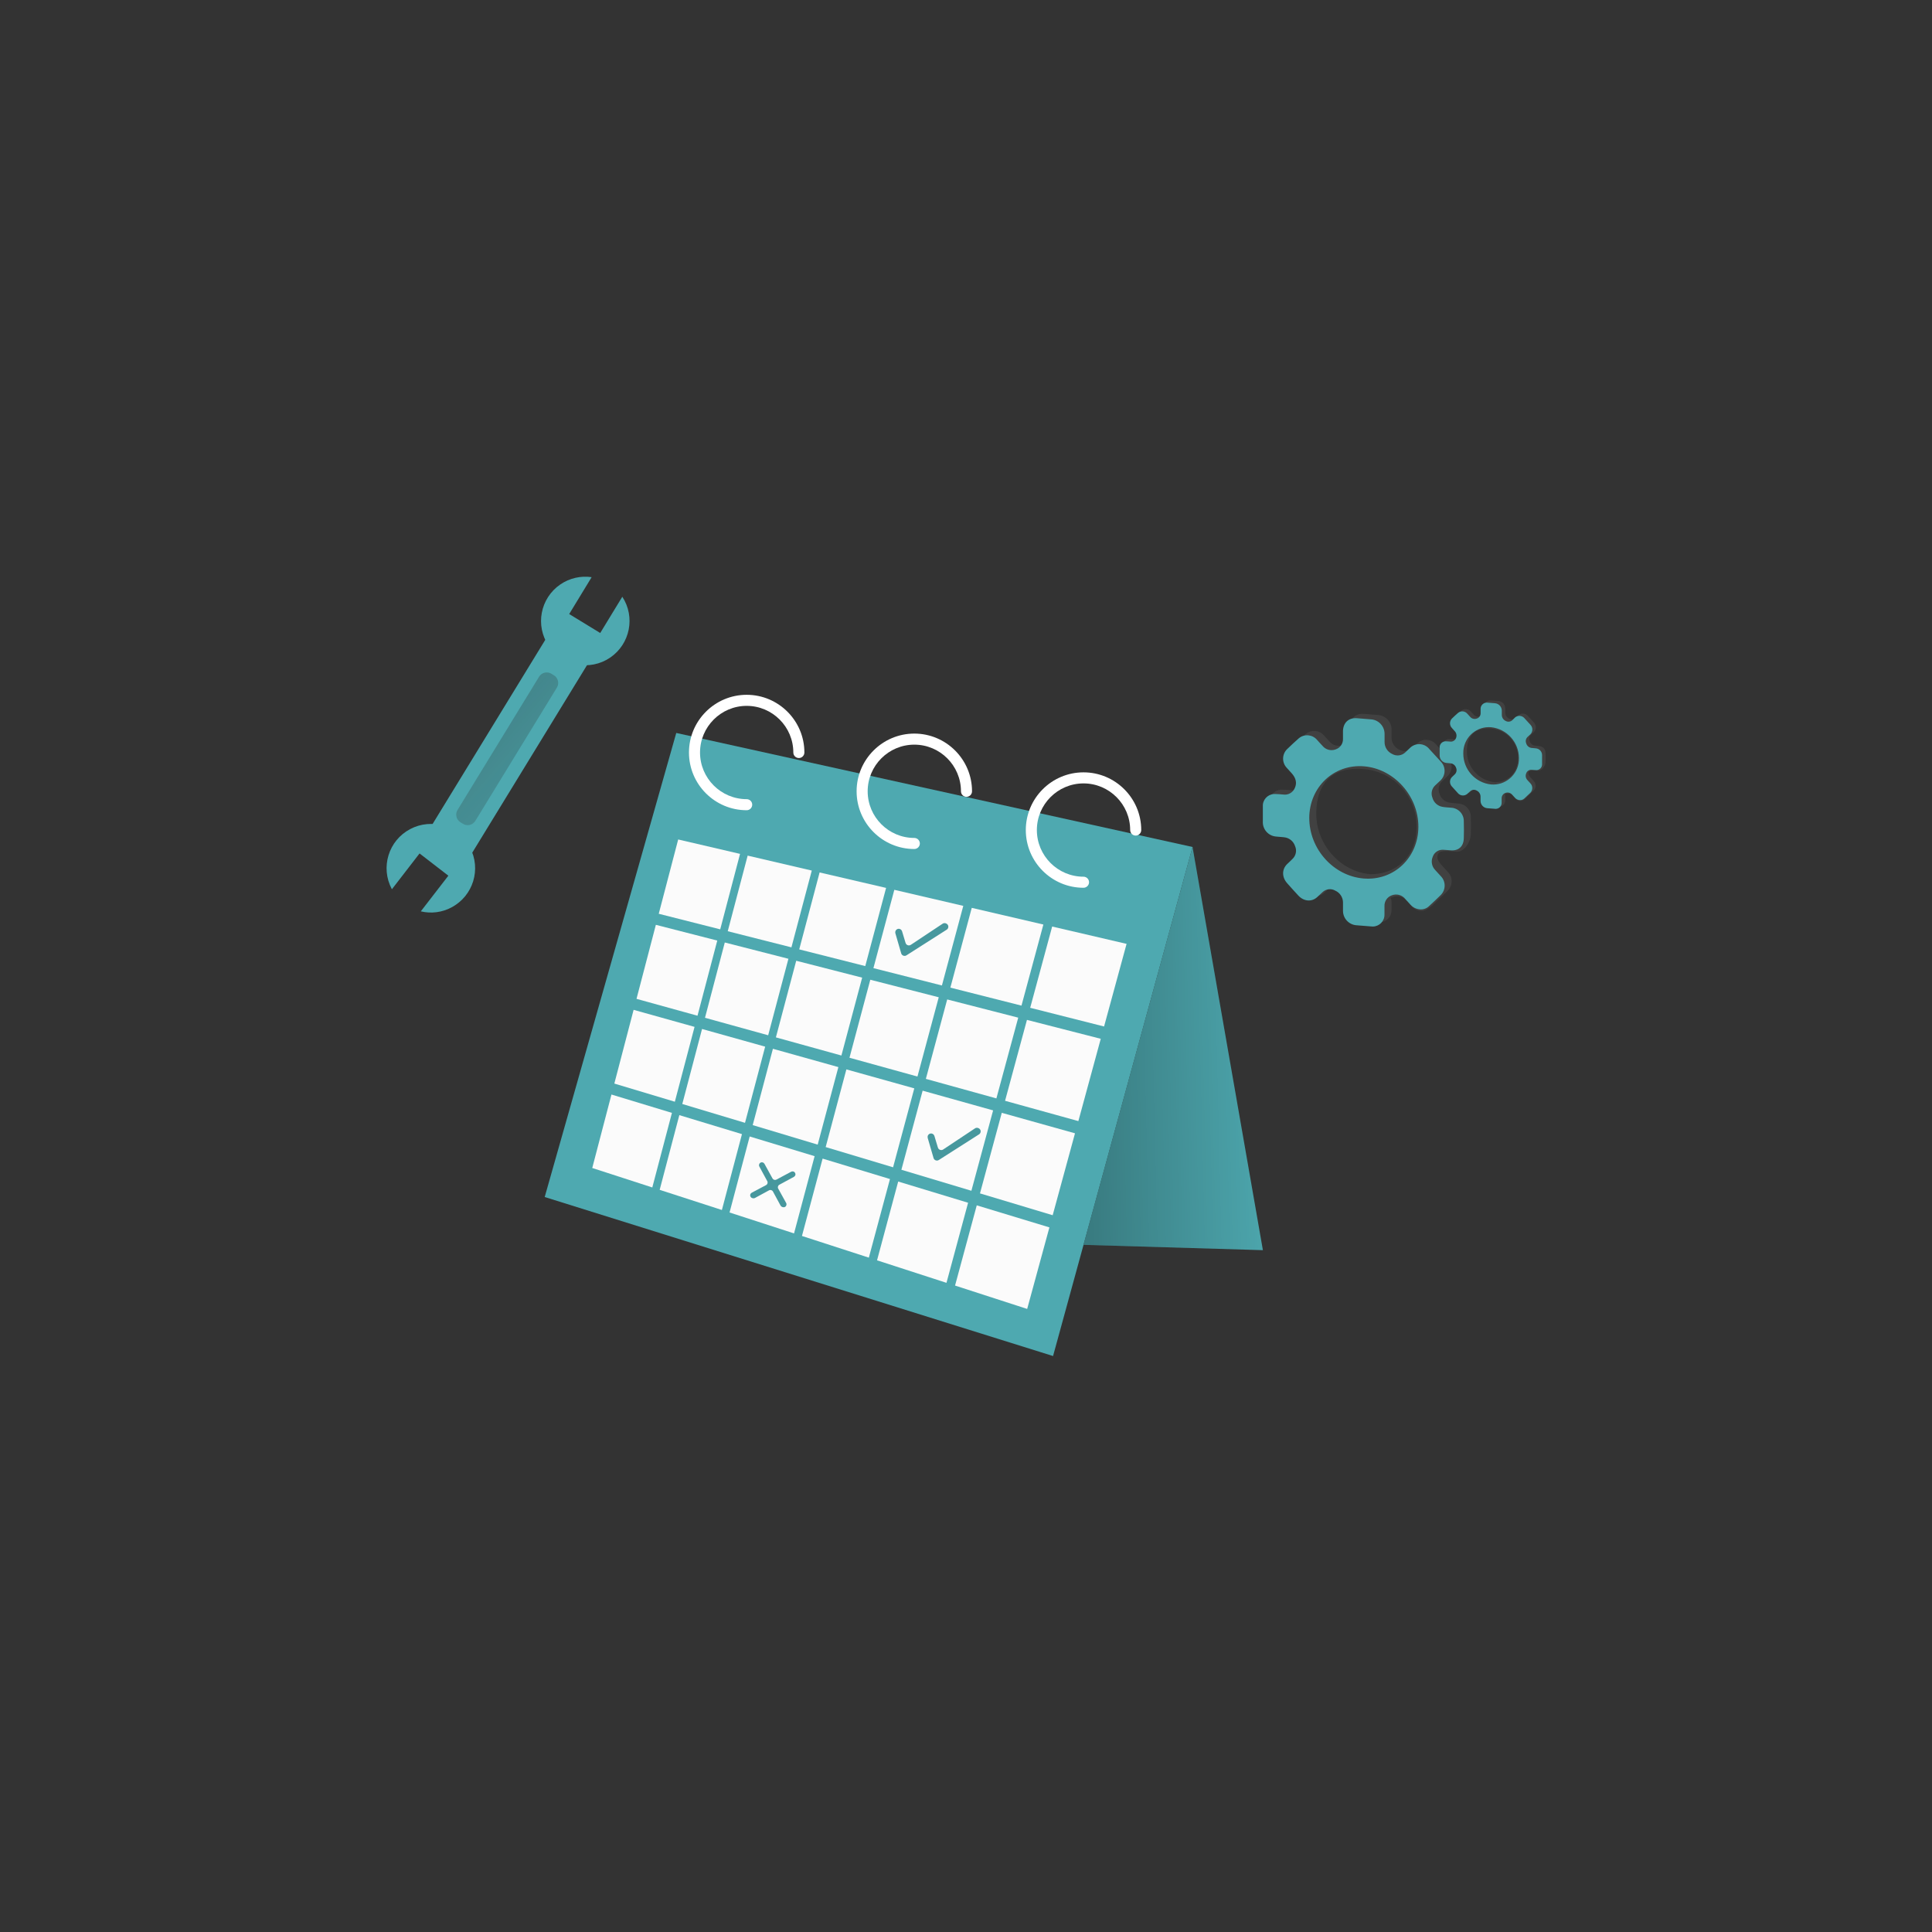<svg width="200" height="200" viewBox="0 0 200 200" fill="none" xmlns="http://www.w3.org/2000/svg">
<rect x="0" y="0" width="200" height="200" fill="#333333" stroke="none"/>
<path d="M56.116 69.625L56.084 69.598L56.184 69.63L56.118 69.623L56.116 69.625Z" fill="white"/>
<path d="M56.46 73.315C56.272 73.45 56.133 73.639 56.057 73.858C56.039 73.971 56.039 74.086 56.056 74.199C56.065 74.303 56.085 74.407 56.118 74.507C56.175 74.624 56.249 74.731 56.336 74.826L56.539 75.062C56.562 75.094 56.591 75.121 56.625 75.141C56.701 75.169 56.79 75.142 56.84 75.079C56.887 75.016 56.921 74.944 56.935 74.865C57.056 74.46 57.389 73.811 57.321 73.385C57.243 72.872 56.714 73.087 56.457 73.317L56.46 73.315Z" fill="#FFB4A3"/>
<path d="M56.814 65.634L43.807 86.891L48.117 89.528L61.125 68.272L56.814 65.634Z" fill="#4EA9B0"/>
<path d="M55.805 70.055L47.364 83.848C47.096 84.286 47.234 84.858 47.671 85.125L47.93 85.284C48.367 85.551 48.939 85.414 49.207 84.976L57.648 71.182C57.916 70.745 57.778 70.173 57.34 69.905L57.082 69.747C56.644 69.479 56.072 69.617 55.805 70.055Z" fill="url(#paint0_linear_5989_3739)"/>
<path d="M63.169 68.073C61.078 69.496 58.227 68.954 56.802 66.862C55.379 64.771 55.921 61.921 58.013 60.495C58.96 59.85 60.113 59.583 61.247 59.748L60.154 61.543L58.923 63.566L62.135 65.528L63.376 63.49L64.422 61.776C65.789 63.865 65.231 66.665 63.167 68.073L63.169 68.073Z" fill="#4EA9B0"/>
<path d="M46.75 93.929C45.774 94.452 44.639 94.6 43.562 94.343L46.414 90.651L43.432 88.348L40.571 92.053L40.553 92.024C39.368 89.788 40.219 87.014 42.456 85.829C44.691 84.644 47.466 85.495 48.651 87.732C49.836 89.967 48.985 92.742 46.748 93.927L46.75 93.929Z" fill="#4EA9B0"/>
<g opacity="0.19">
<path d="M147.108 94.304C146.742 94.278 146.397 94.112 146.15 93.841C145.964 93.638 145.784 93.425 145.591 93.229C145.263 92.82 144.71 92.664 144.218 92.844C143.714 93.028 144.06 92.802 144.046 93.362V94.227C144.056 94.902 143.517 95.455 142.843 95.465C142.792 95.465 142.741 95.465 142.693 95.457C142.174 95.42 141.65 95.38 141.119 95.331C140.345 95.262 139.75 94.614 139.752 93.836V92.972C139.748 92.445 139.438 91.967 138.958 91.752C138.531 91.503 137.99 91.564 137.631 91.906C137.439 92.074 137.263 92.259 137.072 92.425C136.503 92.943 135.683 92.864 135.126 92.257C134.739 91.835 134.348 91.412 133.973 90.985C133.41 90.351 133.412 89.539 133.973 88.994C134.152 88.822 134.34 88.662 134.514 88.475C134.881 88.133 134.99 87.594 134.788 87.137C134.626 86.639 134.188 86.282 133.665 86.225C133.386 86.189 133.104 86.183 132.825 86.15C132.017 86.086 131.407 85.387 131.454 84.577V83.044C131.411 82.371 131.922 81.792 132.594 81.748C132.628 81.746 132.663 81.746 132.697 81.746C132.985 81.746 133.277 81.776 133.564 81.8C134.087 81.879 134.593 81.582 134.779 81.087C134.994 80.593 134.875 80.089 134.453 79.615C134.281 79.422 134.105 79.236 133.935 79.042C133.42 78.509 133.42 77.667 133.935 77.134C134.344 76.731 134.763 76.34 135.195 75.965C135.762 75.506 136.592 75.585 137.064 76.142C137.259 76.35 137.443 76.569 137.643 76.775C137.967 77.162 138.498 77.304 138.972 77.134C139.45 76.986 139.77 76.534 139.75 76.034V75.226C139.77 74.361 140.339 73.837 141.182 73.9L142.646 74.017C143.444 74.07 144.062 74.736 144.056 75.536V76.314C144.034 76.861 144.34 77.367 144.834 77.598C145.285 77.861 145.859 77.784 146.225 77.411C146.399 77.247 146.567 77.081 146.744 76.921C147.303 76.429 148.153 76.484 148.646 77.043C148.656 77.053 148.664 77.063 148.672 77.075C149.075 77.507 149.472 77.944 149.863 78.386C150.402 78.924 150.402 79.797 149.863 80.334C149.672 80.518 149.47 80.69 149.284 80.877C148.941 81.203 148.832 81.703 149.008 82.141C149.14 82.631 149.545 83.001 150.047 83.086C150.343 83.143 150.645 83.149 150.942 83.177C151.696 83.212 152.281 83.844 152.257 84.597C152.275 85.184 152.275 85.77 152.257 86.355C152.231 87.187 151.562 88.234 150.746 88.172C150.487 88.153 149.061 87.912 148.868 88.405C148.676 88.897 148.927 89.201 149.29 89.618C149.476 89.832 149.679 90.039 149.867 90.254C150.404 90.794 150.404 91.665 149.867 92.206C149.478 92.587 149.089 92.96 148.678 93.332C148.405 93.616 147.773 94.298 147.108 94.308V94.304ZM136.26 84.228C136.26 87.451 138.768 90.246 141.895 90.497C144.439 90.517 146.649 88.761 146.644 85.565C146.659 82.438 144.25 79.836 141.131 79.609C137.998 79.348 136.264 81.012 136.258 84.228H136.26Z" fill="#7E7E7E"/>
</g>
<path d="M146.989 94.134C146.623 94.11 146.278 93.944 146.031 93.672C145.845 93.47 145.665 93.257 145.472 93.057C145.144 92.647 144.591 92.496 144.099 92.676C143.613 92.836 143.295 93.302 143.321 93.812V94.677C143.331 95.351 142.793 95.904 142.118 95.914C142.067 95.914 142.017 95.914 141.968 95.906C141.45 95.87 140.925 95.829 140.394 95.781C139.621 95.712 139.025 95.064 139.027 94.286V93.421C139.023 92.895 138.713 92.417 138.233 92.202C137.806 91.951 137.265 92.014 136.907 92.356C136.714 92.524 136.538 92.708 136.348 92.874C135.778 93.393 134.958 93.314 134.401 92.706C134.014 92.283 133.623 91.862 133.249 91.434C132.686 90.8 132.688 89.988 133.249 89.444C133.427 89.271 133.615 89.111 133.789 88.925C134.158 88.583 134.268 88.044 134.063 87.586C133.901 87.088 133.463 86.732 132.941 86.675C132.661 86.638 132.38 86.632 132.102 86.6C131.292 86.537 130.682 85.838 130.729 85.026V83.493C130.687 82.821 131.197 82.242 131.869 82.197C131.904 82.195 131.938 82.195 131.973 82.195C132.26 82.195 132.552 82.225 132.84 82.25C133.362 82.329 133.868 82.031 134.055 81.537C134.27 81.043 134.15 80.538 133.729 80.064C133.557 79.872 133.38 79.686 133.21 79.491C132.698 78.959 132.698 78.114 133.21 77.582C133.619 77.183 134.039 76.79 134.47 76.413C135.039 75.955 135.868 76.036 136.34 76.591C136.534 76.8 136.718 77.018 136.919 77.225C137.243 77.612 137.774 77.754 138.247 77.584C138.725 77.436 139.046 76.984 139.025 76.484V75.676C139.046 74.811 139.615 74.284 140.457 74.349C140.945 74.388 141.433 74.424 141.922 74.467C142.72 74.519 143.337 75.186 143.331 75.986V76.763C143.309 77.31 143.615 77.816 144.109 78.047C144.561 78.311 145.134 78.234 145.501 77.861C145.675 77.697 145.843 77.531 146.019 77.371C146.578 76.879 147.429 76.933 147.921 77.492C147.931 77.502 147.939 77.513 147.947 77.525C148.35 77.956 148.747 78.394 149.138 78.823C149.677 79.362 149.677 80.235 149.138 80.771C148.948 80.956 148.749 81.128 148.559 81.314C148.217 81.64 148.107 82.14 148.284 82.578C148.415 83.068 148.82 83.439 149.323 83.524C149.618 83.58 149.92 83.582 150.218 83.615C150.971 83.649 151.557 84.281 151.532 85.034C151.551 85.622 151.551 86.207 151.532 86.792C151.506 87.625 150.992 88.091 150.177 88.026C149.918 88.008 149.659 87.977 149.4 87.969C148.911 87.937 148.464 88.24 148.312 88.706C148.117 89.17 148.221 89.705 148.571 90.063C148.757 90.278 148.96 90.484 149.148 90.697C149.685 91.238 149.685 92.111 149.148 92.651C148.759 93.032 148.371 93.405 147.959 93.778C147.706 94.035 147.352 94.168 146.991 94.138L146.989 94.134ZM135.535 84.674C135.535 87.892 138.045 90.691 141.17 90.942C144.295 91.193 146.829 88.783 146.829 85.579C146.829 82.375 144.297 79.58 141.199 79.329C138.1 79.078 135.55 81.458 135.533 84.674H135.535Z" fill="#4EA9B0"/>
<g opacity="0.19">
<path d="M157.38 82.914C157.193 82.901 157.017 82.816 156.892 82.677C156.796 82.573 156.705 82.464 156.608 82.363C156.44 82.156 156.158 82.077 155.907 82.168C155.648 82.261 155.826 82.148 155.818 82.428V82.869C155.822 83.215 155.545 83.497 155.198 83.501C155.174 83.501 155.152 83.501 155.127 83.497L154.325 83.432C153.933 83.392 153.633 83.064 153.627 82.669V82.227C153.625 81.96 153.467 81.717 153.222 81.607C153.003 81.48 152.727 81.51 152.543 81.684C152.448 81.769 152.357 81.862 152.26 81.944C151.974 82.195 151.537 82.168 151.285 81.881C151.279 81.873 151.271 81.865 151.265 81.856C151.069 81.642 150.87 81.425 150.676 81.208C150.396 80.937 150.388 80.489 150.66 80.21C150.666 80.204 150.67 80.198 150.676 80.194L150.951 79.934C151.138 79.758 151.192 79.485 151.089 79.252C151.008 78.997 150.783 78.812 150.518 78.784C150.376 78.766 150.232 78.764 150.091 78.748C149.681 78.707 149.374 78.355 149.39 77.944V77.166C149.37 76.822 149.631 76.528 149.975 76.508C149.991 76.508 150.01 76.508 150.026 76.508C150.172 76.508 150.319 76.524 150.467 76.536C150.735 76.576 150.992 76.425 151.087 76.174C151.194 75.912 151.127 75.612 150.919 75.424C150.834 75.325 150.743 75.23 150.66 75.13C150.398 74.859 150.398 74.428 150.66 74.156C150.868 73.952 151.083 73.751 151.302 73.559C151.591 73.328 152.013 73.366 152.254 73.65C152.355 73.757 152.448 73.869 152.549 73.972C152.713 74.171 152.985 74.243 153.228 74.156C153.473 74.081 153.637 73.853 153.627 73.595V73.182C153.602 72.83 153.87 72.526 154.22 72.502C154.265 72.498 154.311 72.502 154.356 72.508L155.103 72.564C155.51 72.595 155.824 72.935 155.822 73.342V73.739C155.812 74.016 155.968 74.274 156.219 74.395C156.45 74.529 156.744 74.49 156.93 74.3C157.019 74.217 157.104 74.132 157.189 74.041C157.473 73.79 157.906 73.816 158.157 74.1C158.163 74.106 158.167 74.112 158.174 74.12C158.378 74.341 158.583 74.561 158.783 74.786C159.057 75.062 159.057 75.505 158.783 75.781C158.688 75.876 158.587 75.963 158.49 76.058C158.313 76.222 158.259 76.479 158.35 76.702C158.415 76.949 158.617 77.138 158.868 77.184C159.018 77.213 159.172 77.215 159.322 77.231C159.707 77.247 160.006 77.571 159.992 77.956C160.002 78.253 160.002 78.551 159.992 78.851C159.98 79.276 159.64 79.809 159.215 79.782C159.079 79.782 158.352 79.653 158.255 79.9C158.157 80.147 158.285 80.307 158.469 80.52C158.564 80.629 158.67 80.732 158.765 80.842C159.036 81.119 159.036 81.563 158.765 81.838C158.564 82.033 158.36 82.223 158.157 82.411C158.038 82.559 157.716 82.908 157.376 82.912L157.38 82.914ZM151.849 77.775C151.846 79.42 153.086 80.801 154.722 80.973C156.021 80.973 157.147 80.088 157.147 78.454C157.153 76.86 155.923 75.534 154.334 75.416C152.738 75.286 151.853 76.135 151.849 77.775Z" fill="#7E7E7E"/>
</g>
<path d="M157.322 82.825C157.134 82.813 156.96 82.73 156.834 82.588C156.739 82.485 156.648 82.378 156.549 82.276C156.38 82.068 156.099 81.989 155.848 82.08C155.601 82.163 155.437 82.4 155.451 82.661V83.101C155.457 83.443 155.185 83.726 154.843 83.733C154.815 83.733 154.789 83.733 154.762 83.728L153.96 83.666C153.565 83.631 153.263 83.299 153.265 82.902V82.461C153.261 82.191 153.103 81.95 152.86 81.837C152.642 81.711 152.368 81.744 152.186 81.918C152.087 82.003 151.996 82.096 151.9 82.177C151.613 82.428 151.177 82.4 150.926 82.112C150.92 82.104 150.912 82.096 150.906 82.088C150.71 81.875 150.511 81.661 150.319 81.44C150.039 81.168 150.031 80.721 150.302 80.441C150.309 80.435 150.313 80.429 150.319 80.425C150.41 80.34 150.503 80.257 150.594 80.166C150.78 79.99 150.837 79.714 150.732 79.481C150.651 79.226 150.426 79.044 150.161 79.018C150.019 78.999 149.875 78.997 149.733 78.981C149.324 78.941 149.016 78.588 149.033 78.177V77.399C149.01 77.057 149.272 76.763 149.612 76.741C149.63 76.741 149.648 76.741 149.664 76.741C149.81 76.741 149.958 76.757 150.106 76.767C150.371 76.808 150.631 76.658 150.726 76.407C150.833 76.146 150.766 75.846 150.56 75.654C150.471 75.558 150.381 75.461 150.3 75.36C150.039 75.089 150.039 74.657 150.3 74.386C150.511 74.181 150.724 73.983 150.944 73.792C151.234 73.559 151.657 73.6 151.896 73.883C151.996 73.991 152.089 74.102 152.19 74.206C152.354 74.402 152.625 74.475 152.869 74.388C153.116 74.315 153.28 74.084 153.272 73.827V73.418C153.249 73.063 153.519 72.757 153.873 72.735C153.916 72.733 153.96 72.735 154.003 72.739L154.748 72.798C155.155 72.828 155.469 73.169 155.467 73.576V73.975C155.455 74.252 155.611 74.509 155.862 74.629C156.093 74.764 156.384 74.726 156.573 74.536C156.662 74.453 156.747 74.368 156.832 74.276C157.116 74.027 157.549 74.054 157.8 74.337C157.804 74.343 157.81 74.347 157.814 74.353C158.023 74.574 158.223 74.797 158.424 75.024C158.697 75.299 158.697 75.743 158.424 76.018C158.325 76.111 158.223 76.2 158.128 76.294C157.954 76.46 157.899 76.717 157.989 76.94C158.053 77.187 158.256 77.375 158.507 77.422C158.659 77.444 158.811 77.458 158.965 77.466C159.35 77.484 159.647 77.808 159.635 78.193V79.088C159.657 79.417 159.408 79.702 159.078 79.722C159.032 79.724 158.987 79.722 158.942 79.716C158.811 79.716 158.683 79.69 158.543 79.688C158.294 79.672 158.065 79.826 157.989 80.065C157.891 80.3 157.942 80.573 158.12 80.755C158.215 80.867 158.321 80.97 158.416 81.079C158.689 81.355 158.689 81.8 158.416 82.076C158.215 82.27 158.011 82.461 157.808 82.649C157.681 82.775 157.506 82.837 157.328 82.825H157.322ZM151.479 77.999C151.473 79.647 152.715 81.033 154.353 81.207C155.821 81.329 157.112 80.235 157.231 78.766C157.239 78.667 157.241 78.57 157.239 78.471C157.231 76.834 155.996 75.463 154.369 75.283C152.909 75.153 151.619 76.233 151.489 77.693C151.481 77.794 151.477 77.896 151.479 77.997V77.999Z" fill="#4EA9B0"/>
<path d="M56.387 123.915L70.007 75.875L123.454 87.68L109.012 140.376L56.387 123.915Z" fill="#4EA9B0"/>
<path d="M130.735 129.417L123.45 87.684L112.162 128.865L130.735 129.417Z" fill="#4EA9B0"/>
<path d="M130.735 129.417L123.45 87.684L112.162 128.865L130.735 129.417Z" fill="url(#paint1_linear_5989_3739)"/>
<path d="M74.557 96.205L68.193 94.594L70.206 86.902L76.609 88.394L74.557 96.205Z" fill="#FBFBFB"/>
<path d="M81.928 98.069L75.336 96.4L77.397 88.574L84.035 90.12L81.928 98.069Z" fill="#FBFBFB"/>
<path d="M89.572 100.009L82.736 98.28L84.846 90.316L91.728 91.916L89.572 100.009Z" fill="#FBFBFB"/>
<path d="M97.507 102.017L90.416 100.22L92.58 92.113L99.719 93.776L97.507 102.017Z" fill="#FBFBFB"/>
<path d="M105.743 104.102L98.381 102.239L100.596 93.981L108.01 95.707L105.743 104.102Z" fill="#FBFBFB"/>
<path d="M114.293 106.262L106.645 104.327L108.92 95.914L116.623 97.709L114.293 106.262Z" fill="#FBFBFB"/>
<path d="M72.205 105.147L65.891 103.401L67.894 95.738L74.252 97.367L72.205 105.147Z" fill="#FBFBFB"/>
<path d="M79.521 107.17L72.981 105.361L75.03 97.566L81.617 99.252L79.521 107.17Z" fill="#FBFBFB"/>
<path d="M87.102 109.267L80.32 107.389L82.424 99.457L89.251 101.206L87.102 109.267Z" fill="#FBFBFB"/>
<path d="M94.974 111.443L87.938 109.497L90.093 101.422L97.178 103.237L94.974 111.443Z" fill="#FBFBFB"/>
<path d="M103.146 113.706L95.844 111.685L98.054 103.461L105.407 105.347L103.146 113.706Z" fill="#FBFBFB"/>
<path d="M111.632 116.055L104.043 113.954L106.31 105.578L113.95 107.536L111.632 116.055Z" fill="#FBFBFB"/>
<path d="M69.859 114.051L63.596 112.17L65.591 104.539L71.9 106.302L69.859 114.051Z" fill="#FBFBFB"/>
<path d="M77.123 116.235L70.631 114.285L72.675 106.52L79.21 108.349L77.123 116.235Z" fill="#FBFBFB"/>
<path d="M84.647 118.491L77.92 116.471L80.012 108.57L86.788 110.465L84.647 118.491Z" fill="#FBFBFB"/>
<path d="M92.451 120.839L85.473 118.744L87.617 110.703L94.647 112.667L92.451 120.839Z" fill="#FBFBFB"/>
<path d="M100.558 123.268L93.312 121.093L95.511 112.906L102.807 114.947L100.558 123.268Z" fill="#FBFBFB"/>
<path d="M108.973 125.799L101.447 123.54L103.703 115.199L111.283 117.32L108.973 125.799Z" fill="#FBFBFB"/>
<path d="M67.526 122.925L61.309 120.91L63.298 113.305L69.558 115.205L67.526 122.925Z" fill="#FBFBFB"/>
<path d="M74.73 125.258L68.289 123.172L70.324 115.438L76.808 117.404L74.73 125.258Z" fill="#FBFBFB"/>
<path d="M82.199 127.681L75.523 125.517L77.607 117.648L84.329 119.686L82.199 127.681Z" fill="#FBFBFB"/>
<path d="M89.942 130.191L83.018 127.947L85.156 119.938L92.129 122.053L89.942 130.191Z" fill="#FBFBFB"/>
<path d="M97.979 132.798L90.791 130.468L92.981 122.312L100.217 124.508L97.979 132.798Z" fill="#FBFBFB"/>
<path d="M106.333 135.5L98.867 133.081L101.114 124.777L108.634 127.059L106.333 135.5Z" fill="#FBFBFB"/>
<path d="M112.165 91.901C108.871 91.901 106.191 89.222 106.191 85.927C106.191 82.632 108.871 79.953 112.165 79.953C115.46 79.953 118.14 82.632 118.14 85.927C118.14 86.242 117.882 86.499 117.567 86.499C117.252 86.499 116.995 86.242 116.995 85.927C116.995 83.265 114.828 81.098 112.165 81.098C109.503 81.098 107.336 83.265 107.336 85.927C107.336 88.589 109.503 90.756 112.165 90.756C112.48 90.756 112.738 91.013 112.738 91.328C112.738 91.643 112.48 91.901 112.165 91.901Z" fill="white"/>
<path d="M94.65 87.889C91.355 87.889 88.676 85.21 88.676 81.915C88.676 78.621 91.355 75.941 94.65 75.941C97.945 75.941 100.624 78.621 100.624 81.915C100.624 82.23 100.366 82.488 100.051 82.488C99.737 82.488 99.479 82.23 99.479 81.915C99.479 79.253 97.312 77.086 94.65 77.086C91.988 77.086 89.821 79.253 89.821 81.915C89.821 84.577 91.988 86.744 94.65 86.744C94.965 86.744 95.222 87.002 95.222 87.317C95.222 87.632 94.965 87.889 94.65 87.889Z" fill="white"/>
<path d="M77.296 83.874C74.002 83.874 71.322 81.194 71.322 77.9C71.322 74.605 74.002 71.926 77.296 71.926C80.591 71.926 83.27 74.605 83.27 77.9C83.27 78.215 83.013 78.472 82.698 78.472C82.383 78.472 82.125 78.215 82.125 77.9C82.125 75.238 79.959 73.071 77.296 73.071C74.634 73.071 72.467 75.238 72.467 77.9C72.467 80.562 74.634 82.729 77.296 82.729C77.611 82.729 77.869 82.986 77.869 83.301C77.869 83.616 77.611 83.874 77.296 83.874Z" fill="white"/>
<path d="M96.034 117.793L96.64 119.878C96.696 120.071 96.9 120.183 97.092 120.126C97.125 120.116 97.157 120.101 97.186 120.083L101.35 117.428C101.519 117.32 101.57 117.095 101.462 116.926C101.415 116.851 101.343 116.797 101.259 116.772L101.234 116.764C101.131 116.734 101.018 116.75 100.929 116.809L97.639 118.994C97.473 119.104 97.247 119.061 97.137 118.894C97.117 118.865 97.101 118.831 97.091 118.796L96.729 117.594C96.687 117.459 96.572 117.359 96.431 117.339C96.233 117.315 96.051 117.457 96.027 117.655C96.022 117.699 96.025 117.744 96.036 117.788L96.034 117.793Z" fill="#47989E"/>
<path d="M92.686 96.605L93.292 98.691C93.349 98.883 93.552 98.995 93.745 98.939C93.777 98.928 93.809 98.914 93.838 98.895L98.002 96.24C98.172 96.133 98.222 95.908 98.115 95.738C98.067 95.663 97.995 95.609 97.911 95.584L97.886 95.577C97.783 95.546 97.67 95.562 97.581 95.622L94.292 97.806C94.125 97.917 93.9 97.874 93.79 97.707C93.769 97.677 93.754 97.643 93.744 97.609L93.382 96.407C93.34 96.271 93.224 96.171 93.084 96.151C92.885 96.127 92.704 96.269 92.68 96.468C92.674 96.512 92.677 96.557 92.688 96.6L92.686 96.605Z" fill="#47989E"/>
<path d="M80.564 123.051L81.382 124.531C81.462 124.676 81.409 124.859 81.264 124.939C81.194 124.978 81.111 124.986 81.034 124.963L80.985 124.948C80.908 124.926 80.844 124.874 80.805 124.804L80.015 123.344C79.936 123.198 79.755 123.144 79.609 123.223L78.15 124.015C78.081 124.053 77.999 124.062 77.922 124.039L77.873 124.024C77.713 123.977 77.623 123.809 77.669 123.651C77.692 123.575 77.745 123.509 77.815 123.472L79.309 122.679C79.453 122.6 79.507 122.419 79.429 122.275L78.608 120.761C78.529 120.615 78.585 120.433 78.729 120.355C78.798 120.317 78.88 120.309 78.956 120.331C79.031 120.353 79.094 120.403 79.133 120.473L79.97 121.992C80.05 122.135 80.228 122.188 80.374 122.112L81.903 121.296C81.972 121.26 82.054 121.251 82.13 121.274C82.289 121.321 82.38 121.488 82.333 121.646C82.31 121.722 82.258 121.787 82.189 121.825L80.675 122.645C80.532 122.725 80.481 122.907 80.561 123.05L80.565 123.052L80.564 123.051Z" fill="#47989E"/>
<defs>
<linearGradient id="paint0_linear_5989_3739" x1="37.813" y1="65.064" x2="68.208" y2="91.329" gradientUnits="userSpaceOnUse">
<stop stop-color="#231F20"/>
<stop offset="0.13" stop-color="#231F20" stop-opacity="0.69"/>
<stop offset="0.25" stop-color="#231F20" stop-opacity="0.32"/>
<stop offset="1" stop-color="#231F20" stop-opacity="0"/>
</linearGradient>
<linearGradient id="paint1_linear_5989_3739" x1="102.435" y1="109.146" x2="132.152" y2="108.427" gradientUnits="userSpaceOnUse">
<stop/>
<stop offset="0.08" stop-opacity="0.69"/>
<stop offset="0.21" stop-opacity="0.32"/>
<stop offset="1" stop-opacity="0"/>
</linearGradient>
</defs>
</svg>
